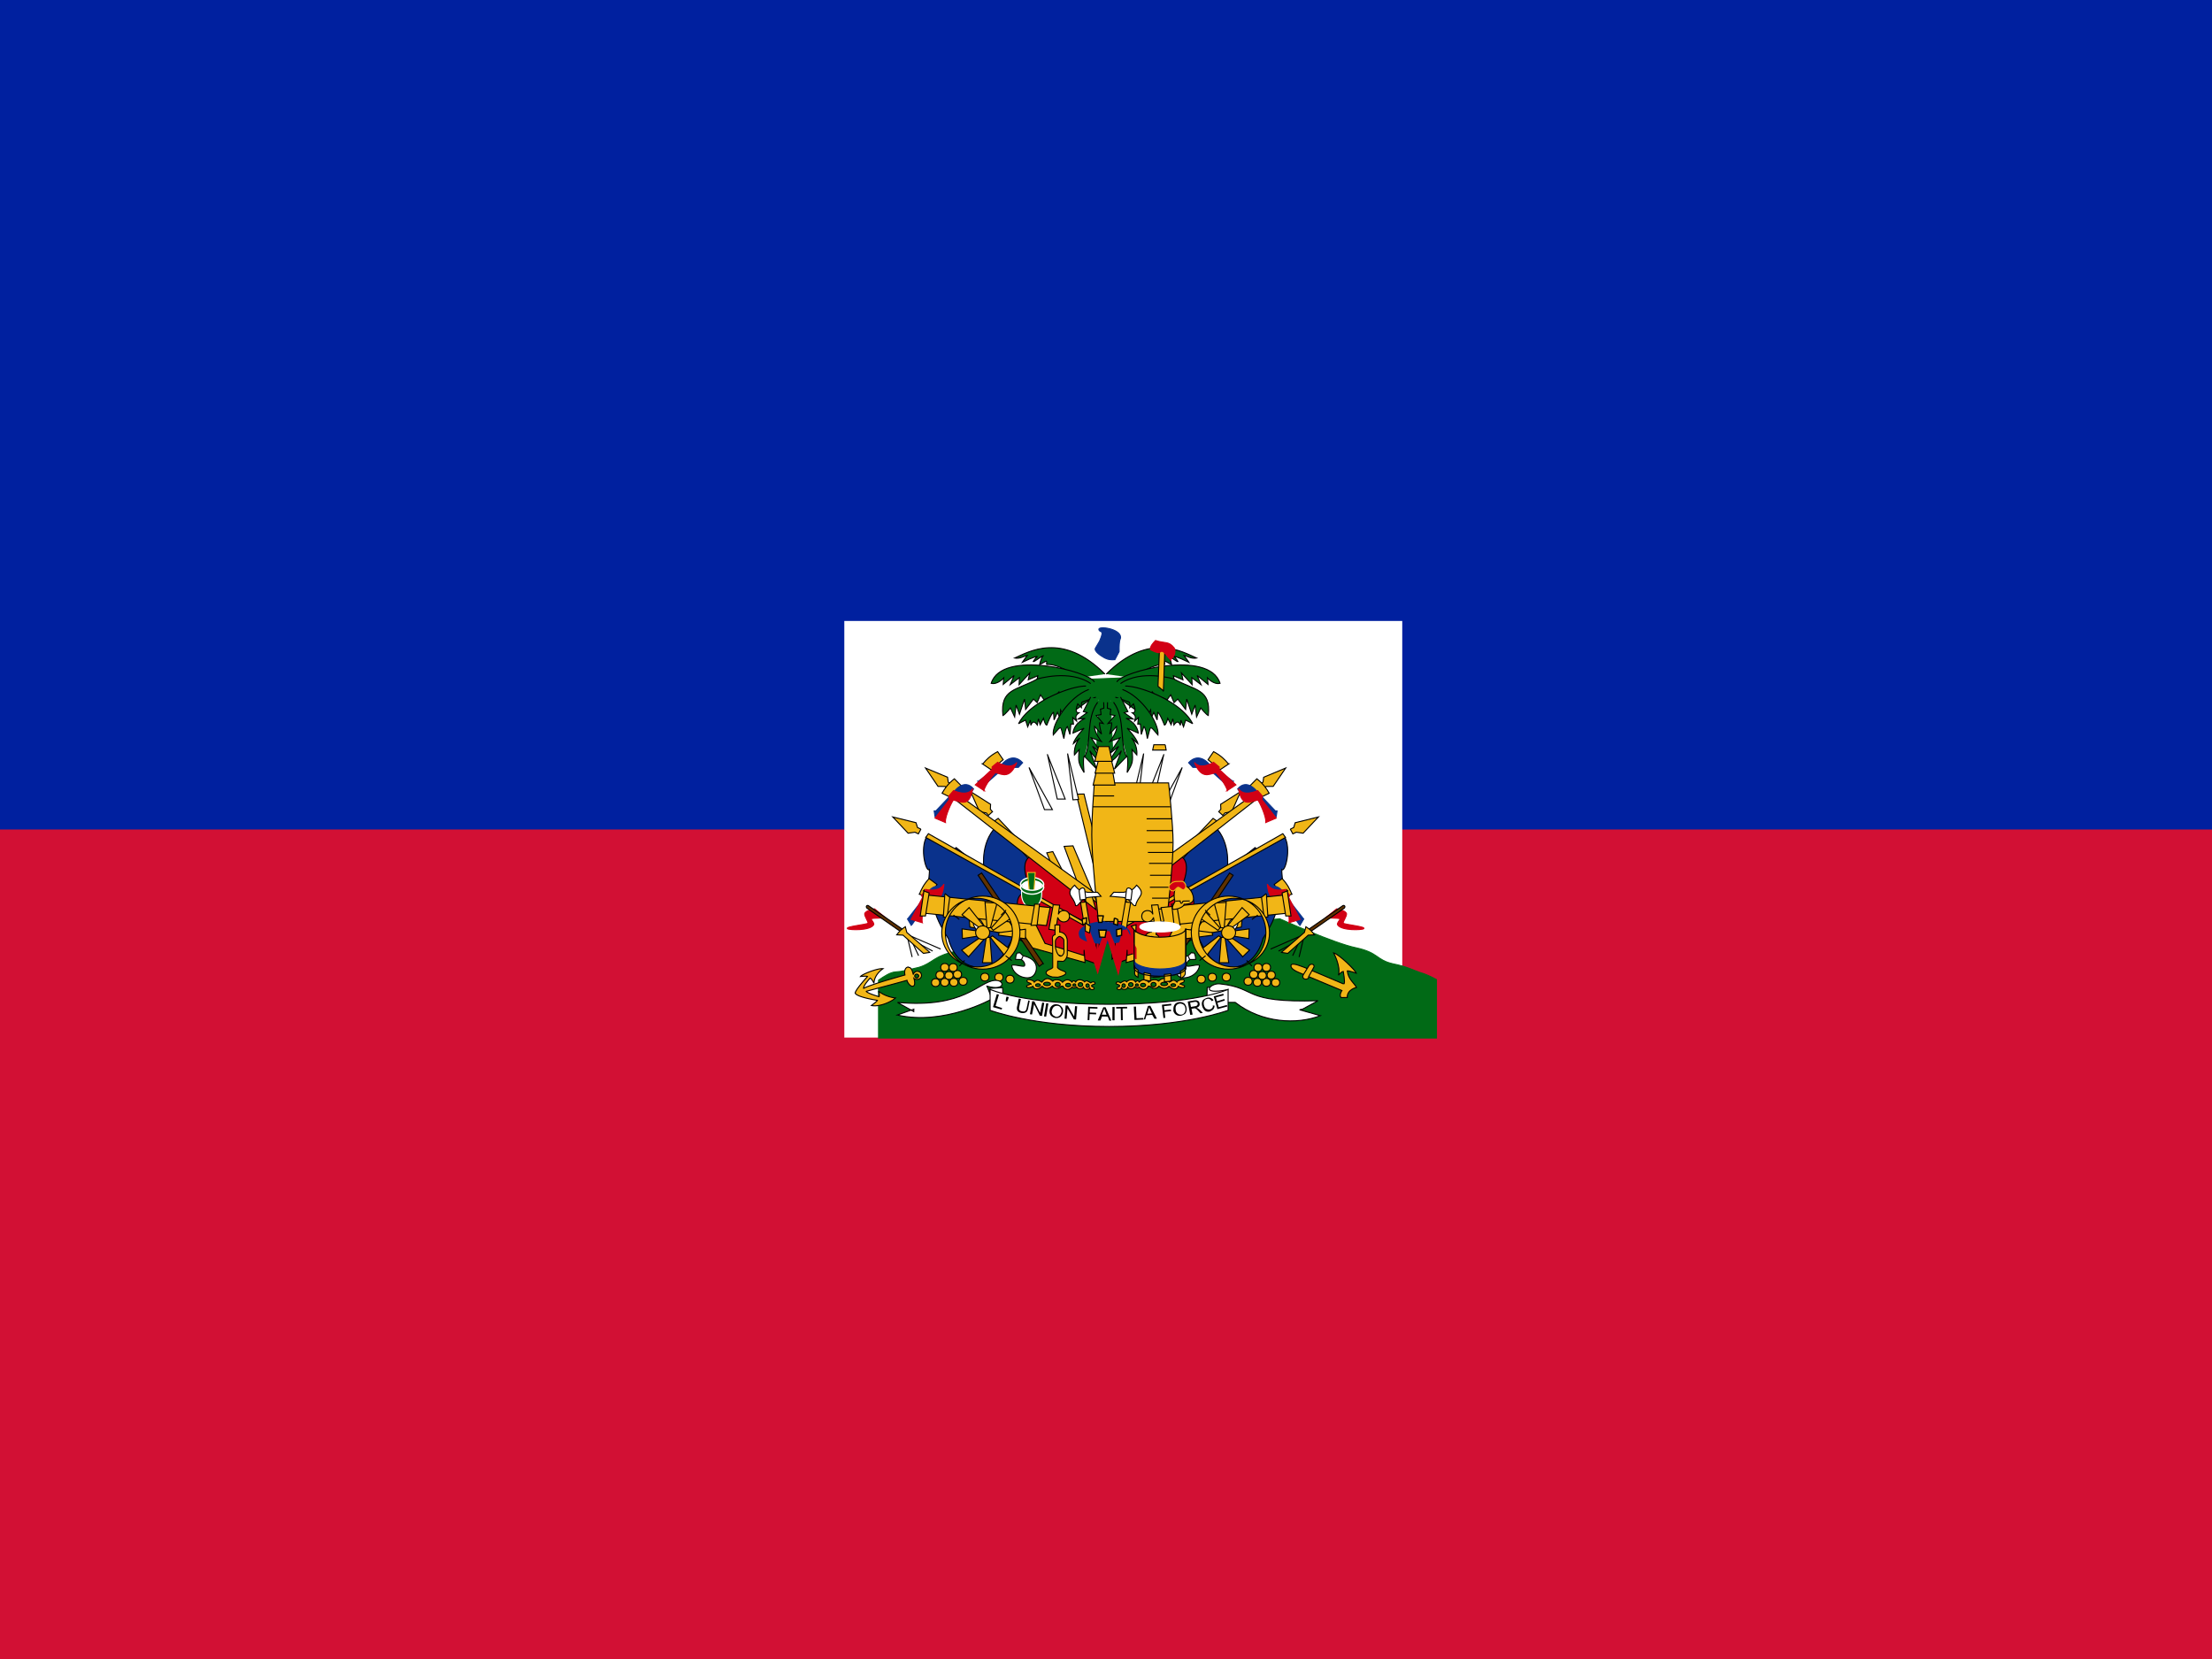 <svg xmlns="http://www.w3.org/2000/svg" xmlns:xlink="http://www.w3.org/1999/xlink" height="480" width="640">
  <path fill="#d21034" d="M0 0h640v480H0z"/>
  <path fill="#00209f" d="M0 0h640v240H0z"/>
  <g fill="#f1b617" stroke="#000" stroke-width=".183">
    <path fill="#fff" d="M244.286 179.664h161.428V300.2H244.286z" stroke="none"/>
    <path d="M360.476 266.826l-30.902.897-30.764.36s-16.806 6.846-22.266 7.167c-6.442 1.308-6.606 3.424-10.69 4.638-3.992.892-4.463 1.174-6.796 1.328-1.417.093-3.163 1.183-4.87 2.386v16.72h161.426v-16.902c-1.64-.896-3.206-1.61-4.806-2.064-2.224-.767-3.724-1.684-7.716-2.476-4.984-1.114-4.147-3.23-10.688-4.638-6.46-1.312-22.127-8.404-22.127-8.404z" fill="#016a16" stroke="#016a16" stroke-width=".293"/>
    <g transform="translate(-80) scale(1.6)">
      <g id="a">
        <path d="M244.63 143.612l1.396-.033 2.666 10.748-.644 3.386-3.407-14.102z"/>
        <path d="M243.064 136.346l.964 8.284 1.022-.066-1.976-8.218z" fill="#fff"/>
        <path d="M246.722 164.69l-4.293-11.64 1.6-.098 6.01 14.102-2.318-2.466z"/>
        <path d="M239.42 136.477l1.77 8.02h1.432l-3.203-8.02z" fill="#fff"/>
        <path d="M241.906 160.646l-2.62-6.424 1.09-.23 4.6 9.007-3.17-3.364z"/>
        <path d="M236.08 138.778l2.794 7.626h1.43l-4.224-7.626z" fill="#fff"/>
        <path d="M242.26 161.364l-11.437-12.484c-3.67 2.828-2.908 8.02-2.908 8.02l12.967 10.167 1.387-6.703z" fill="#0a328c"/>
        <path d="M248.86 168.236l-8.482-8.694c-3.687.126-.74 6.48-.66 6.163l9.043 7.734v-6.292z" fill="#d20014"/>
        <path d="M248.14 166.767l-17.64-18.78-.686.483 18.66 20.622-.336-2.326zm-18.664-19.986l-.386-.446.04-.89-3.62-2.304 1.617 3.64 1.232.223.384.446.732-.668z"/>
        <path d="M227.738 138.11c.616-.743 1.348-1.486 2.667-2.192l1 1.46-2.166 1.82-1.602-1.078z"/>
        <path d="M226.81 141.278l.69 1.026c.363-.136 4.03-3.467 4.03-3.467l2.632-.08.766-.838c-1.932-2.08-3.762.296-3.762.296l-4.266 3.062z" fill="#0a328c" stroke="#0a328c"/>
        <path d="M227.91 143.007c.14-.918 1.877-3.214 2.13-3.296 1.302.39 2.614 1.14 3.834-1.837-1.148 1.46-3.47-.027-3.47-.027l-1.01.838.03.406-3.063 2.837 1.64 1.08z" fill="#d20014" stroke="#d20014"/>
        <g>
          <path d="M237.262 164.672l-14.367-11.41c-2.46 2.602-.416 10.23-.416 10.23l14.043 7.608.74-6.428z" fill="#0a328c"/>
          <path d="M249.166 163.917l-11.818-9.467c-4.036.666-.864 6.606-.623 7.16l12.48 6.77-.04-4.463z" fill="#d20014"/>
          <path d="M248.697 162.006l-26.664-19.182-.687.69 26.837 20.966-.696-2.366zm-26.769-20.198l-.46-.374-.122-.886-3.98-1.662 2.26 3.314 1.263.014.468.374.6-.78z"/>
          <path d="M220.36 143.433c.472-.836 1.06-1.69 2.22-2.603l1.247 1.26-1.796 2.162-1.673-.81z"/>
          <path d="M218.926 146.64l.16 1.06c.337-.187 3.66-3.726 3.66-3.726l2.686-.477.628-.833c-1.797-2.114-3.713.698-3.713.698l-3.12 3.278z" fill="#0a328c" stroke="#0a328c"/>
          <path d="M220.97 148.646c-.122-.982 1.22-3.863 1.466-3.98 1.647.46 2.894 1.162 3.462-2.07-.897 1.614-3.46.363-3.46.363l-.86.98.12.63-2.61 3.37 1.893.807z" fill="#d20014" stroke="#d20014"/>
        </g>
        <g>
          <path d="M236.224 161.66c-.19-.046-18.617-10.44-18.617-10.44-1.334 2.26-.128 6.62.467 6.028.034 1.6-.602 2.306.707 6.44.387 2.036 1.33 3.912 2.7 6.026 1.672 6.417 8.223 6.848 10.747 1.624l3.907-7.677z" fill="#0a328c"/>
          <path d="M248.362 168.612l-12.648-7.366c-4.036.667.086 8.066.326 8.71l12.116 4.304.106-6.668z" fill="#d20014"/>
          <path d="M246.243 166.846l-28.36-16.09-.484.673 29.904 16.646-1.07-2.23zm-29.716-16.909l-.614-.3-.266-.866-4.2-1.04 2.767 2.936 1.24-.177.616.3.466-.86z"/>
          <path d="M216.232 161.782c.332-.896.773-1.828 1.772-2.907l1.436 1.066-1.426 2.4-1.783-.648z"/>
          <path d="M214.1 166.18l.693 1.168c.307-.232 3.004-4.678 3.004-4.678l2.492-.82.468-1.014c-2.002-1.86-3.498 1.342-3.498 1.342l-3.06 3.903z" fill="#0a328c" stroke="#0a328c"/>
          <path d="M216.772 166.836c-.2-1 .484-4.197.7-4.346 1.66.466 2.863.698 3.223-2.62-.907 1.628-3.328.962-3.328.962l-.71 1.086.16.38-2.06 3.96 2.026.6z" fill="#d20014" stroke="#d20014"/>
        </g>
      </g>
      <use height="100%" width="100%" xlink:href="#a" transform="matrix(-1 0 0 1 499.86 0)"/>
    </g>
    <g transform="translate(-80) scale(1.6)">
      <path d="M248.767 126.603l-.466 9.07h2.9l-.426-8.992 3.023-.423-.336-3.682-7.61.29.04 3.263 2.772.386z" fill="#016a16" stroke="#016a16"/>
      <g id="b" fill="#016a16">
        <path d="M249.817 121.898c-7.764-7.77-13.878-3.98-16.334-2.902.963.187 1.826-.412 2.273-.48-.28.363-.866 1.23-.866 1.23s2.4-1.136 2.67-1.03c-.347.276-.728.936-.728.936.178.07 1.628-1.066 1.796-1.076-.41.466-.64 1.628-.64 1.628l1.17-.646c.306.216-.084.63.18.61 1.946-.16 4.678 1.776 6.064 2.37"/>
        <path d="M247.896 123.32c-.81-1.863-16.688-6.004-18.66.246 1.164.293 2.276-.976 2.276-.976l-.1 1.17 1.972-1.612-.708 1.66 1.668-1.268-.06 1.27 1.92-2.1-.262 1.22 1.72-.73-.203 1.023"/>
        <path d="M247.238 123.614c-3.793-2.637-9.66-.83-9.66-.83-3.74 2.1-6.736 1.72-6.22 6.61.366-.146 1.366-1.366 1.366-1.366l.76 1.612.26-2.147.608 1.66.91-2.733.203 1.864 1.416-1.864.668.636.607-1.416.666.927s.962-.686 1.62-.244l1.06-1.22.263.88.91-1.074.366.78.91-.83-.06.686 3.136.06"/>
        <path d="M246.38 124.063c-2.643-.06-10.226 2.812-12.188 6.806a13.29 13.29 0 0 1 1.263-.636l.387 1.203.473-1.203.1.927c.29-.723.618-.806 1.164-.048l.2-1.122.306 1.073.606-1.17s.318 1.27.606 1.22c0 0 .838-2.196 1.214-2.294l.1 1.366.606-1.366.466 1.024.1-1.464.606 1.122s.266-1.103.668-1.317l.768.683 3.378-2.427"/>
        <path d="M246.888 124.678c-3.62 1.36-6.67 6.18-6.43 8.226 1.666-1.94 1.23-1.674 1.928.66 0 0 .264-1.966.63-2.187l.46 1.446.17-1.892.47.023-.12-1.187.698.636c-.163-.677-.338-.906.386-1.488 0 0-.917.117-.193-1.636l.676.66s-.12-.72.12-1l2.486-.86"/>
        <path d="M247.23 126.04l-1.33 2.634.68.197-1.634 1.163 1.296-.132s-1.978.726-2.217 2.666l2.013-.888s-1.706 1.744-1.946 2.797l1.16-1.02s-1.126 1.217-.966 3.06l.863-.964c-.204 2.238-.136 2.436.888 4.147 0 0-.273-2.633.034-2.962l2.26 2.337-1.26-3.324s1.397 2.106 2.26 1.91l-1.774-2.7 1.74 1.416-1.978-2.96 1.84.668s-1.33-1.677-1.227-2.73l1.262 1.382s-.477-1.68-.34-2.04l.647.132-1.262-1.448.863-.166-.102-.963.616-.197-.034-1.063m-1.093-.006c-2.184 2.96-1.068 7.636-2.364 9.87"/>
      </g>
      <use height="100%" width="100%" xlink:href="#b" transform="matrix(-1 0 0 1 499.86 0)"/>
      <path d="M260.946 166.636s1.19-9.946 1.186-14.226c0-3.37-.813-10.836-.813-10.836H247.9s-.62 7.43-.442 10.79c.1 4.28 1.186 14.27 1.186 14.27h2.3z"/>
      <path d="M247.674 141.963h3.96l-.466-2.666h-2.87l-.626 2.666z"/>
      <path d="M247.927 139.816h3.64l-.668-2.666h-2.18l-.693 2.666z"/>
      <path d="M248.166 137.666h2.96l-.6-2.666h-1.876l-.676 2.666z"/>
      <path d="M260.71 134.673h-2.064l-.21.964h2.442l-.17-.964zm.422 29.694h-2.62m2.763-1.947h-2.94m3.329-1.976h-3.727m3.919-2.164h-3.9m3.927-2.16h-4.102m4.262-1.97h-4.46m4.46-1.79h-4.66m4.622-2.16h-4.66m4.496-2.136h-4.496m4.289-2.17H247.6m3.867-1.969h-3.672"/>
      <path d="M249.91 119.044c-.69-.324-2.246-1.313-1.784-1.903l.713-1.213c1.01-2.277-.02-1.396-.127-2.106-.103-.68 3.866-.148 3.924 1.398.016.426-.296.176-.262 2.61l-.766 1.46c-.666.062-1.234-.016-1.72-.244z" fill="#0a328c" stroke="#0a328c"/>
      <path d="M260.392 124.934l-.986-.83.273-7.106.964.282-.262 7.662z"/>
      <path d="M261.672 119.246c.62-.362 1.024-1.443.66-2.086-1.016-1.286-1.673-.766-3.378-1.336-.34.362-1.066 1.06-.902 1.68 2.242 1.066 1.372.166 2.114.287.4.07.668.646 1.616 1.664z" fill="#d20014" stroke="#d20014"/>
    </g>
    <g transform="translate(-80) scale(1.6)">
      <use height="100%" width="100%" xlink:href="#c" transform="matrix(1 0 0 -1 -.002 320.37)"/>
      <path d="M238.368 161.76c0 1.3-.816 2.363-1.818 2.363-1.004 0-1.82-1.064-1.82-2.363v-1.276h3.638v1.276z" fill="#016a16" stroke="#fff" stroke-width=".181" stroke-linecap="round"/>
      <ellipse cx="236.639" cy="160.063" rx="1.806" ry=".898" fill="#fff" stroke="none"/>
      <path d="M236.126 161.076l-.31-3.297h1.382l-.226 3.297h-.846z" fill="#016a16" stroke="#f1b617"/>
      <path id="c" d="M238.638 160.118c-.266.493-1.06.862-2 .862-.937 0-1.727-.36-1.992-.862a.766.766 0 0 0-.1.36c0 .668.938 1.21 2.093 1.21 1.164 0 2.09-.642 2.09-1.21a.748.748 0 0 0-.092-.36z" fill="#016a16" stroke="#fff" stroke-width=".237" stroke-linecap="round"/>
      <g id="d">
        <path d="M246.036 172.786l-7.06-2.19-3.076-6.264-10.894-.636.378 3.94 9.28 1.777.882 1.68 10.666 2.97-.177-2.288z"/>
        <path d="M238.662 174.264l-11.149-16.398-.647.41 11.06 16.468.636-.48z" fill="#603200"/>
        <path d="M228.66 168.6l-1.19-1.992c-.222-.368-.66-.49-1.068-.228-.484.266-.437.76-.24 1.123l1.1 1.862 1.39-.766z" fill="#fff"/>
        <path d="M239.986 164.127l-22.496-2.286-.647 3.272 22.387 2.26.666-3.236z"/>
        <path d="M217.09 160.997l-.684 4.638h.948l.666-4.16-1.02-.388zm3.764.738l-.266 4.08.682.07.474-3.622-.802-.628zm16.241 1.769l-.647 3.834 1.094-.036.437-3.8h-.986zm3.361.106l-.78 4.433 1.24.18.363-2.332c.1.47.63.826 1.046.826.69 0 1.07-.464 1.07-1.032 0-.668-.48-1.026-1.07-1.026-.41 0-.78.24-.94.687l.23-1.662-1.16-.073zm-8.119.72l-3.094 3.48.36.424 3.972-2.71-1.238-1.196zm-7.193 8.68l3.094-3.482-.36-.423-3.972 2.71 1.238 1.196zm8.096-.87l-3.764-2.91-.387.272 2.964 3.766 1.186-1.12zm-9.282-6.717l3.816 2.81.464-.348-2.99-3.766-1.29 1.293zm4.162-2.319l.366 4.673.613-.022 1.207-4.462-2.086-.1zm1.26 11.096l-.364-4.674-.666-.063-.69 4.626h1.62zm6.06-6.164l-4.794.61-.073.467 4.86.634.018-1.6zm-11.407 1.684l4.68-.74.1-.366-4.842-.64.063 1.644z"/>
        <ellipse cx="227.693" cy="168.648" rx="1.27" ry="1.226"/>
        <path d="M234.438 168.648c0 3.692-3.022 6.607-6.746 6.607-3.723 0-6.746-2.916-6.746-6.607 0-3.692 3.022-6.607 6.746-6.607 3.723 0 6.746 2.916 6.746 6.608zm-1.347 0c0 2.874-2.418 6.207-6.397 6.207-2.98 0-6.398-2.333-6.398-6.207 0-2.874 2.42-6.207 6.398-6.207 2.98 0 6.398 2.334 6.398 6.208z" fill-rule="evenodd" stroke-linecap="round"/>
        <path d="M223.48 166.264l-1.067-.796m8.611.026l.902-.92m1.031 9.127l-1.11-.87m-8.377 1.866l.964-1.02M246.196 162.122l1.166 6.886-.94.497-1.016-6.3.8-.083z"/>
        <path d="M246.692 161.364c-.636-.224-1.232.166-2.374-1.292-1.878 1.723-.107 1.98.18 3.686.63.218.867-1.323 2.3-1.48.18-.02 2.3-.204 2.3-.204l-.633-.726s-1.474.04-1.873.016z" fill="#fff"/>
        <path d="M246.36 162.618l-.216-1.766c-.232-.62-1-.087-1 .276l.197 1.62 1.017-.14z" fill="#fff"/>
        <path d="M240.766 167.372l.02 1.637c-.637.182-.466.684-.438 1.167l.02 4.772c-.19.316-.78.33-1.066.678-.277.248-.242.73 1.02 1.047l.976.036c1.486-.326 1.793-.818 1.048-1.096-.397-.148-.92-.324-1.117-.667l.033-1.137.966.036c.26 0 .763-.662.77-1.186l.006-2.47c-.036-1.4-1.086-1.668-1.38-1.64l.02-1.29-.886.002zm1.63 2.73c.018-.4-.666-.767-.786-.767-.23-.01-.736.467-.762.867v1c.034.367.327 1.61.916 1.7.28.044.64-.4.64-.766l-.017-2.034z" fill-rule="evenodd"/>
        <path d="M234.276 172.328c-.636-.267-.63 1.172-.63 1.172l1.002.01c.44.2.792.843.612 1.16-.232.26-2.178-.442-2.31-.038.346 1.94 2.918 2.688 3.86 1.84.91-.832 1.14-3.06-1.818-3.63l-.607-.614zm.696.628l-.292.64" fill="#fff"/>
        <path d="M214.943 173.066l-.963-4.06m2.132 3.817l-1.48-3.163m4.026 2.324l-3.337-1.792m4.782 1.427l-6.192-2.688"/>
        <path d="M210.216 166.013s-2.264-.036-2.666.122c-.163.064.666.826.416 1.116-.663 1.083-4.394.934-4.697.698-.62-.406 3.668-.763 3.696-1.03.03-.316-.606-1.146-.606-1.664.128-.66 1.788-.907 1.788-.907l2.06 1.666z" fill="#d20014" stroke="#d20014"/>
        <path d="M213.233 168.06l-6.102-4.222s-.224-.238-.412-.033c-.184.2.07.43.07.43l6.262 4.36.183-.626z" fill="#603200"/>
        <path d="M218.146 172.217c-.09-.087-4.166-3.608-4.166-3.608l-.27-1.03s-.628.426-.868.646c-.23.22-.687.82-.687.82l1.138.06 3.696 3.296 1.138-.173z"/>
        <g>
          <ellipse cx="232.634" cy="177.066" rx=".74" ry=".716"/>
          <ellipse cx="230.641" cy="176.716" rx=".74" ry=".716"/>
          <ellipse cx="228.091" cy="176.693" rx=".74" ry=".716"/>
          <ellipse cx="224.163" cy="177.446" rx=".74" ry=".716"/>
          <ellipse cx="222.487" cy="177.64" rx=".74" ry=".716"/>
          <ellipse cx="220.846" cy="177.64" rx=".74" ry=".716"/>
          <ellipse cx="219.18" cy="177.691" rx=".74" ry=".716"/>
          <ellipse cx="219.988" cy="176.326" rx=".74" ry=".716"/>
          <ellipse cx="221.604" cy="176.398" rx=".74" ry=".716"/>
          <ellipse cx="223.144" cy="176.203" rx=".74" ry=".716"/>
          <ellipse cx="222.361" cy="174.961" rx=".74" ry=".716"/>
          <ellipse cx="220.846" cy="174.937" rx=".74" ry=".716"/>
        </g>
        <path d="M236.47 177.99c0-.316-.77-.18-.77-.66 0-.41 1.174-.11 1.336.263.66-.696.944-.16 1.348.02.676-.866 1.287-.823 1.98-.197.402-.443 1.41-.297 1.768.197.664-.66 1.266-.497 1.716-.02.186-.346.468-.27.664-.02.366-.628 1.243-.44 1.617-.024.332-.367.673-.08 1.114.19.298-.28.78-.228.78.06 0 .288-.63.187-.63.473 0 .266.46.127.46.46 0 .266-.68.36-.786-.066-.23.44-1.062.27-1.144-.138-.276.334-.897.436-1.246-.06-.286.234-.63.267-.787.03-.617.667-1.388.443-1.688-.17l-.296.013c-.608.69-1.302.37-1.62-.01-.863.616-1.362.42-1.838.02-.648.666-1.38.62-1.673 0-.368.267-1.137.33-1.137.017 0-.3.663-.192.663-.47zm1.666.16c0 .144-.196.26-.436.26-.24 0-.436-.116-.436-.26 0-.142.196-.26.436-.26s.436.118.436.26zm1.82-.217c0 .172-.236.312-.624.312-.288 0-.623-.14-.623-.312 0-.173.236-.312.624-.312.29 0 .626.14.626.313zm3.676.197c0 .176-.212.316-.474.316s-.474-.14-.474-.316c0-.174.212-.316.474-.316s.474.142.474.316zm-1.904-.083c0 .22-.207.4-.463.4s-.464-.18-.464-.4c0-.22.207-.4.463-.4s.463.18.463.4zm4.06.01c0 .198-.186.368-.414.368-.23 0-.416-.16-.416-.368 0-.197.186-.367.416-.367.228 0 .414.16.414.367zm-1.244.083c0 .128-.12.23-.267.23-.148 0-.268-.102-.268-.23 0-.127.12-.23.268-.23.147 0 .267.103.267.23zm2.422.094c0 .183-.136.33-.302.33-.166 0-.3-.147-.3-.33 0-.183.134-.332.3-.332.167 0 .302.16.302.332z" fill-rule="evenodd"/>
      </g>
      <use height="100%" width="100%" xlink:href="#d" transform="matrix(-1 0 0 1 499.86 0)"/>
      <g stroke-width=".231">
        <path d="M249.837 166.718c-2.612 0-4.66.944-4.66 2.102 0 .2.067.39.17.672.642.63 2.306 1.087 4.397 1.087 1.967 0 3.626-.403 4.277-.97.166-.217.267-.447.267-.69 0-1.168-2.038-2.102-4.66-2.102z" fill="#0a328c" stroke="#0a328c"/>
        <path d="M264.427 167.98v7.06c0 .827-2.048 1.498-4.672 1.498s-4.673-.67-4.673-1.6v-7.067c0 .83 2.06 1.6 4.673 1.6 2.624 0 4.672-.67 4.672-1.6z" stroke-width=".187"/>
        <path d="M246.282 167.982v1.082l2.22 6.846 1.772-6.266 1.946 6.466 1.426-6.16 1.783 3.47v-1.92l-1.666-3.363a8.26 8.26 0 0 1-.693.134l-1.03 3.813-1.446-3.604a14.622 14.622 0 0 1-.716-.024l-1.464 3.627-1.66-4.367c-.377-.217-.694-.466-.694-.734z" fill="#d20014" stroke="#d20014" stroke-width=".183"/>
        <path d="M264.427 173.72v1.32c0 .826-2.048 1.498-4.672 1.498s-4.673-.672-4.673-1.6v-1.317c0 .83 2.06 1.6 4.673 1.6 2.624 0 4.672-.67 4.672-1.6z" fill="#0a328c" stroke="#0a328c" stroke-width=".187"/>
        <path d="M261.737 176.086c-.372.066-.77.097-1.186.118l.01 1.317c.418-.02.816-.062 1.187-.118l-.013-1.317zm-4.869-.23l-.012 1.312c.363.1.76.186 1.186.246v-1.317a8.907 8.907 0 0 1-1.174-.24zm-1.686-1.132v1.317c0 .246.186.474.606.68l.023-1.302c-.336-.21-.628-.443-.628-.696zm9.146.14l-.023.006c-.08.266-.38.616-.83.722l.006 1.312c.63-.246.848-.64.848-.863v-1.177z" stroke-width=".187"/>
        <path d="M264.427 168.027v7.012c0 .827-2.048 1.498-4.672 1.498s-4.673-.67-4.673-1.6v-7.01" fill="none" stroke-width=".187"/>
        <path d="M263.392 167.62c0 .6-1.684.907-3.637.907-1.964 0-3.638-.406-3.638-.907 0-.6 1.684-.907 3.638-.907 1.963 0 3.637.406 3.637.907z" fill="#fff" stroke="#fff" stroke-width=".192"/>
        <path d="M248.698 168.19l.167 1.26c.307.022.626.038.963.04l.232-1.29h-1.342zm4.102-.303l-.91.247.067 1.177c.31-.062.602-.116.866-.19l-.012-1.233zm-6.403-1.907c-.26.076-.6.164-.72.262l.127.946.68-.186.013-1.023zm2.44-.374c-.122 0-.24.007-.36.01l.197 1.184.606-.012.237-1.164a9.727 9.727 0 0 0-.68-.028zm2.673.418l-.122 1.034.69.244.077-1.016a6.26 6.26 0 0 0-.646-.263z"/>
        <path d="M246.993 168.8l.184-1.288-.936-.606.028 1.466.723.33zm8.403-.278l.042-1.288-.876.262.834 1.026z" stroke-width=".183"/>
      </g>
      <path d="M263.686 160.03c.83-.116 2.062 1.023 2.136 2.432.06 1.118-1.69 1.06-1.69 1.06-.09.468-1.066.88-1.84.916-.763.033.207-1.432.207-1.432-.476-1.26.147-2.748.147-2.748l1.04-.23z"/>
      <path d="M262.6 162.948l.8-.03s.06.416.208.43c.167.018.326-.4.326-.4l1.217-.03"/>
      <path d="M264.13 160.86c.68-.492.086-1.48-.386-1.49l-1.098.03c-.617.01-1.392.672-1.276 1.068.103.424.388.618.832.644.202-.033.626-.663.83-.672.276-.013.88.688 1.1.43z" fill="#d20014" stroke="#f1b617"/>
      <path d="M214.242 174.866c-.617.078-.73.788-.6 1.44-2.686.766-6.086 1.74-7.466 2.406-.096-.473 1.174-1.844 1.174-1.844.337.162.688.93.688.93.084-1.678 1.64-2.628 1.64-2.628-.926-.122-3.733.967-4.07 1.412 0 0 1.088-.12 1.266 0 0 0-2.14 2.312-2.237 3 .333.76 4.027 1.31 4.027 1.31-.068.196-1.087.932-1.087.932 1.47.322 3.686-.718 4.347-1.36 0 0-1.728-.144-3.074-1.236 0 0 .277.68.11 1.004 0 0-2.1-.604-2.318-.962.006-.03 4.966-1.316 7.368-2 .088.428.666 1.238 1.138 1.047.374-.126.266-.866.117-1.39a.77.77 0 0 0 .606.186c.422 0 .767-.327.767-.736 0-.407-.346-.74-.767-.74a.766.766 0 0 0-.72.606c-.096-.463-.346-1.364-.808-1.296zm1.89 1.628c0 .19-.162.346-.36.346a.362.362 0 0 1-.367-.346c0-.19.16-.346.368-.346.197 0 .368.164.368.346z" fill-rule="evenodd"/>
      <g>
        <path d="M293.068 177.884c.183-.367-.162-2.212-.162-2.212-.373.042-.882.68-.882.68.48-1.61-.866-4.036-.866-4.036.91.19 3.944 3.128 4.102 3.667 0 0-1.33-.474-1.63-.416.217 1.606 1.268 2.206 1.66 2.988 0 0-1.726.38-1.663 1.822l-1.128.02c-.39-.48.162-1.276.162-1.276l-7.74-3.24c-.498-.21-1.62-.72-1.46-1.32.168-.603 2.016.262 2.47.4l6.934 2.93z"/>
        <path d="M286.636 176.64l.91-1.672c.326-.44-.346-.92-.823-.366l-1.02 1.627c-.464.836.6 1.066.933.6z"/>
      </g>
    </g>
    <g fill="#fff" stroke-width=".293">
      <path d="M290.187 288.686l-.1-2.92-3.632.196-.2 3.18 3.832-.464z"/>
      <path d="M264.38 292.678l-4.722-2.648c19.47 1.784 23.446-6.006 28.16-6.37 2.893-.226 3.344 3.203-2.26 1.672l1.46 3.686s-13.822 7.776-27.407 4.664l4.79-1.704zm84.818-4.092l.1-2.92 4.32.1.202 3.18-4.622-.36z"/>
      <path d="M376.902 291.963l4.443-2.424c-22.302.663-17.224-3.664-28.383-4.878-2.883-.313-6.06 3.393 2.26 1.672l-1.448 3.686 3.607.003c7.698 6.003 17.86 6.46 24.643 3.843l-6.02-1.703z"/>
      <path d="M286.47 286.263v6.047s12.364 4.687 34.43 4.687c22.16 0 34.43-4.687 34.43-4.687v-6.047s-9.36 4.312-34.43 4.312c-24.978 0-34.43-4.312-34.43-4.312z"/>
    </g>
    <path d="M287.317 291.328l1.09-3.696.608.14-.963 3.268 1.887.62-.13.436-2.393-.668zm3.678-1.626l.06-.726.164-.622.64.13-.164.624-.31.664-.29-.07zm6.32-.26l.617.102-.46 2.176c-.08.38-.187.67-.322.876a1.168 1.168 0 0 1-.696.448c-.26.094-.68.104-.966.03-.367-.07-.663-.19-.86-.368a1.066 1.066 0 0 1-.386-.626c-.06-.26-.034-.674.06-.972l.46-2.176.616.102-.46 2.172c-.068.327-.088.676-.067.742a.7.7 0 0 0 .26.422c.136.114.313.193.636.236.38.076.668.046.866-.09.196-.134.344-.437.444-.91l.468-2.172zm.682 4.017l.642-3.792.633.086 1.66 3.302.604-2.977.6.08-.644 3.79-.634-.084-1.66-3.306-.606 2.98-.498-.08zm4.066.614l.647-3.806.62.07-.646 3.806-.622-.07zm1.6-1.68c.076-.632.31-1.11.706-1.428.396-.32.87-.46 1.43-.388.364.04.683.16.967.362.273.2.47.46.687.778.118.318.166.668.11 1.06a2.212 2.212 0 0 1-.367 1.012 1.667 1.667 0 0 1-.77.618 2.046 2.046 0 0 1-.99.13 1.923 1.923 0 0 1-.966-.37 1.69 1.69 0 0 1-.684-.786 2.097 2.097 0 0 1-.114-.978zm.64.07c-.066.46.03.836.266 1.128.226.293.63.46.918.604.394.043.734-.066 1.02-.294.286-.24.46-.606.617-1.096.037-.31.014-.688-.067-.832-.08-.243-.22-.44-.414-.69a1.33 1.33 0 0 0-.682-.27c-.37-.04-.704.047-1 .263-.297.216-.48.61-.647 1.186zm3.693 2.266l.324-3.83.638.042 1.83 3.17.266-3.006.603.04-.324 3.83-.64-.043-1.83-3.174-.264 3.008-.603-.04zm6.682.387l.174-3.838 2.686.112-.02.463-2.168-.09-.063 1.187 1.867.08-.02.462-1.867-.08-.08 1.746-.626-.023zm2.934.126l1.607-3.813.668.01 1.662 3.872-.6-.01-.44-1.173-1.666-.032-.46 1.166-.66-.01zm1.182-1.666l1.36.026-.396-1.07a9.822 9.822 0 0 1-.266-.802c-.066.246-.13.488-.23.73l-.468 1.118zm3.06 1.617l.01-3.842.626.002-.008 3.842h-.627zm2.47-.01l-.06-3.39-1.313.02-.008-.464 3.166-.046.007.464-1.317.017.06 3.388-.627.008zm3.906-.093l-.186-3.838.626-.024.166 3.386 1.96-.088.02.463-2.486.112zm2.68-.117l1.242-3.937.667-.04 1.908 3.72-.698.043-.66-1.13-1.66.114-.36 1.19-.66.04zm1.03-1.662l1.346-.092-.493-1.033c-.16-.314-.262-.672-.34-.776a4.76 4.76 0 0 1-.16.746l-.362 1.164zm4.676 1.213l-.437-3.818 2.67-.286.062.46-2.147.23.136 1.182 1.868-.198.062.46-1.868.2.198 1.734-.624.066zm2.92-2.192c-.094-.63.01-1.16.307-1.664.3-.406.726-.647 1.282-.723.364-.06.704-.01 1.02.116.318.126.676.33.773.61.198.278.326.607.38.988.06.386.03.742-.088 1.068-.116.327-.31.69-.683.786a2.02 2.02 0 0 1-.923.367c-.37.06-.714.008-1.032-.124a1.736 1.736 0 0 1-.77-.616 2.124 2.124 0 0 1-.366-.92zm.64-.066c.067.468.248.802.642 1.03.296.23.636.317 1.02.264.393-.066.696-.233.91-.634.216-.302.286-.697.213-1.187a1.922 1.922 0 0 0-.282-.79 1.26 1.26 0 0 0-.666-.47 1.348 1.348 0 0 0-.73-.094c-.37.06-.67.217-.9.498-.23.28-.303.708-.218 1.28zm4.18 1.29l-.71-3.78 1.737-.306c.36-.06.62-.074.816-.038.196.036.363.13.604.284.14.163.23.333.27.64.06.27.002.61-.143.727-.146.216-.402.38-.768.496a1.4 1.4 0 0 1 .347.133c.177.107.36.26.626.427l.876.91-.662.114-.667-.696a7.436 7.436 0 0 0-.472-.466 1.198 1.198 0 0 0-.31-.207.818.818 0 0 0-.266-.06c-.06 0-.16.01-.292.034l-.602.106.316 1.68-.618.09zm.122-2.203l1.114-.196a1.74 1.74 0 0 0 .642-.17.688.688 0 0 0 .302-.636.673.673 0 0 0-.284-.406c-.166-.09-.38-.112-.67-.06l-1.24.216.236 1.262zm6.29-.42l.643.016c-.013.43-.134.783-.364 1.068-.23.276-.648.466-.962.644-.42.09-.78.082-1.08-.026a1.63 1.63 0 0 1-.766-.686 2.67 2.67 0 0 1-.44-.96c-.09-.39-.093-.747-.006-1.072.087-.324.266-.692.606-.806.26-.213.647-.367.89-.43.388-.086.737-.06 1.047.073.31.133.667.36.74.686l-.478.226c-.164-.264-.33-.424-.63-.61a1.098 1.098 0 0 0-.69-.047c-.3.064-.633.187-.702.368a1.102 1.102 0 0 0-.292.648c-.027.26-.01.6.047.747a2.3 2.3 0 0 0 .34.803c.16.217.342.362.672.436.23.076.464.086.7.036a1.14 1.14 0 0 0 .676-.4c.162-.203.242-.47.24-.8zm1.463 1.046l-1.07-3.7 2.773-.748.127.437-2.266.61.328 1.134 2.12-.67.127.433-2.122.672.366 1.26 2.364-.636.127.437-2.86.77z" fill="#000" stroke="none"/>
  </g>
</svg>
